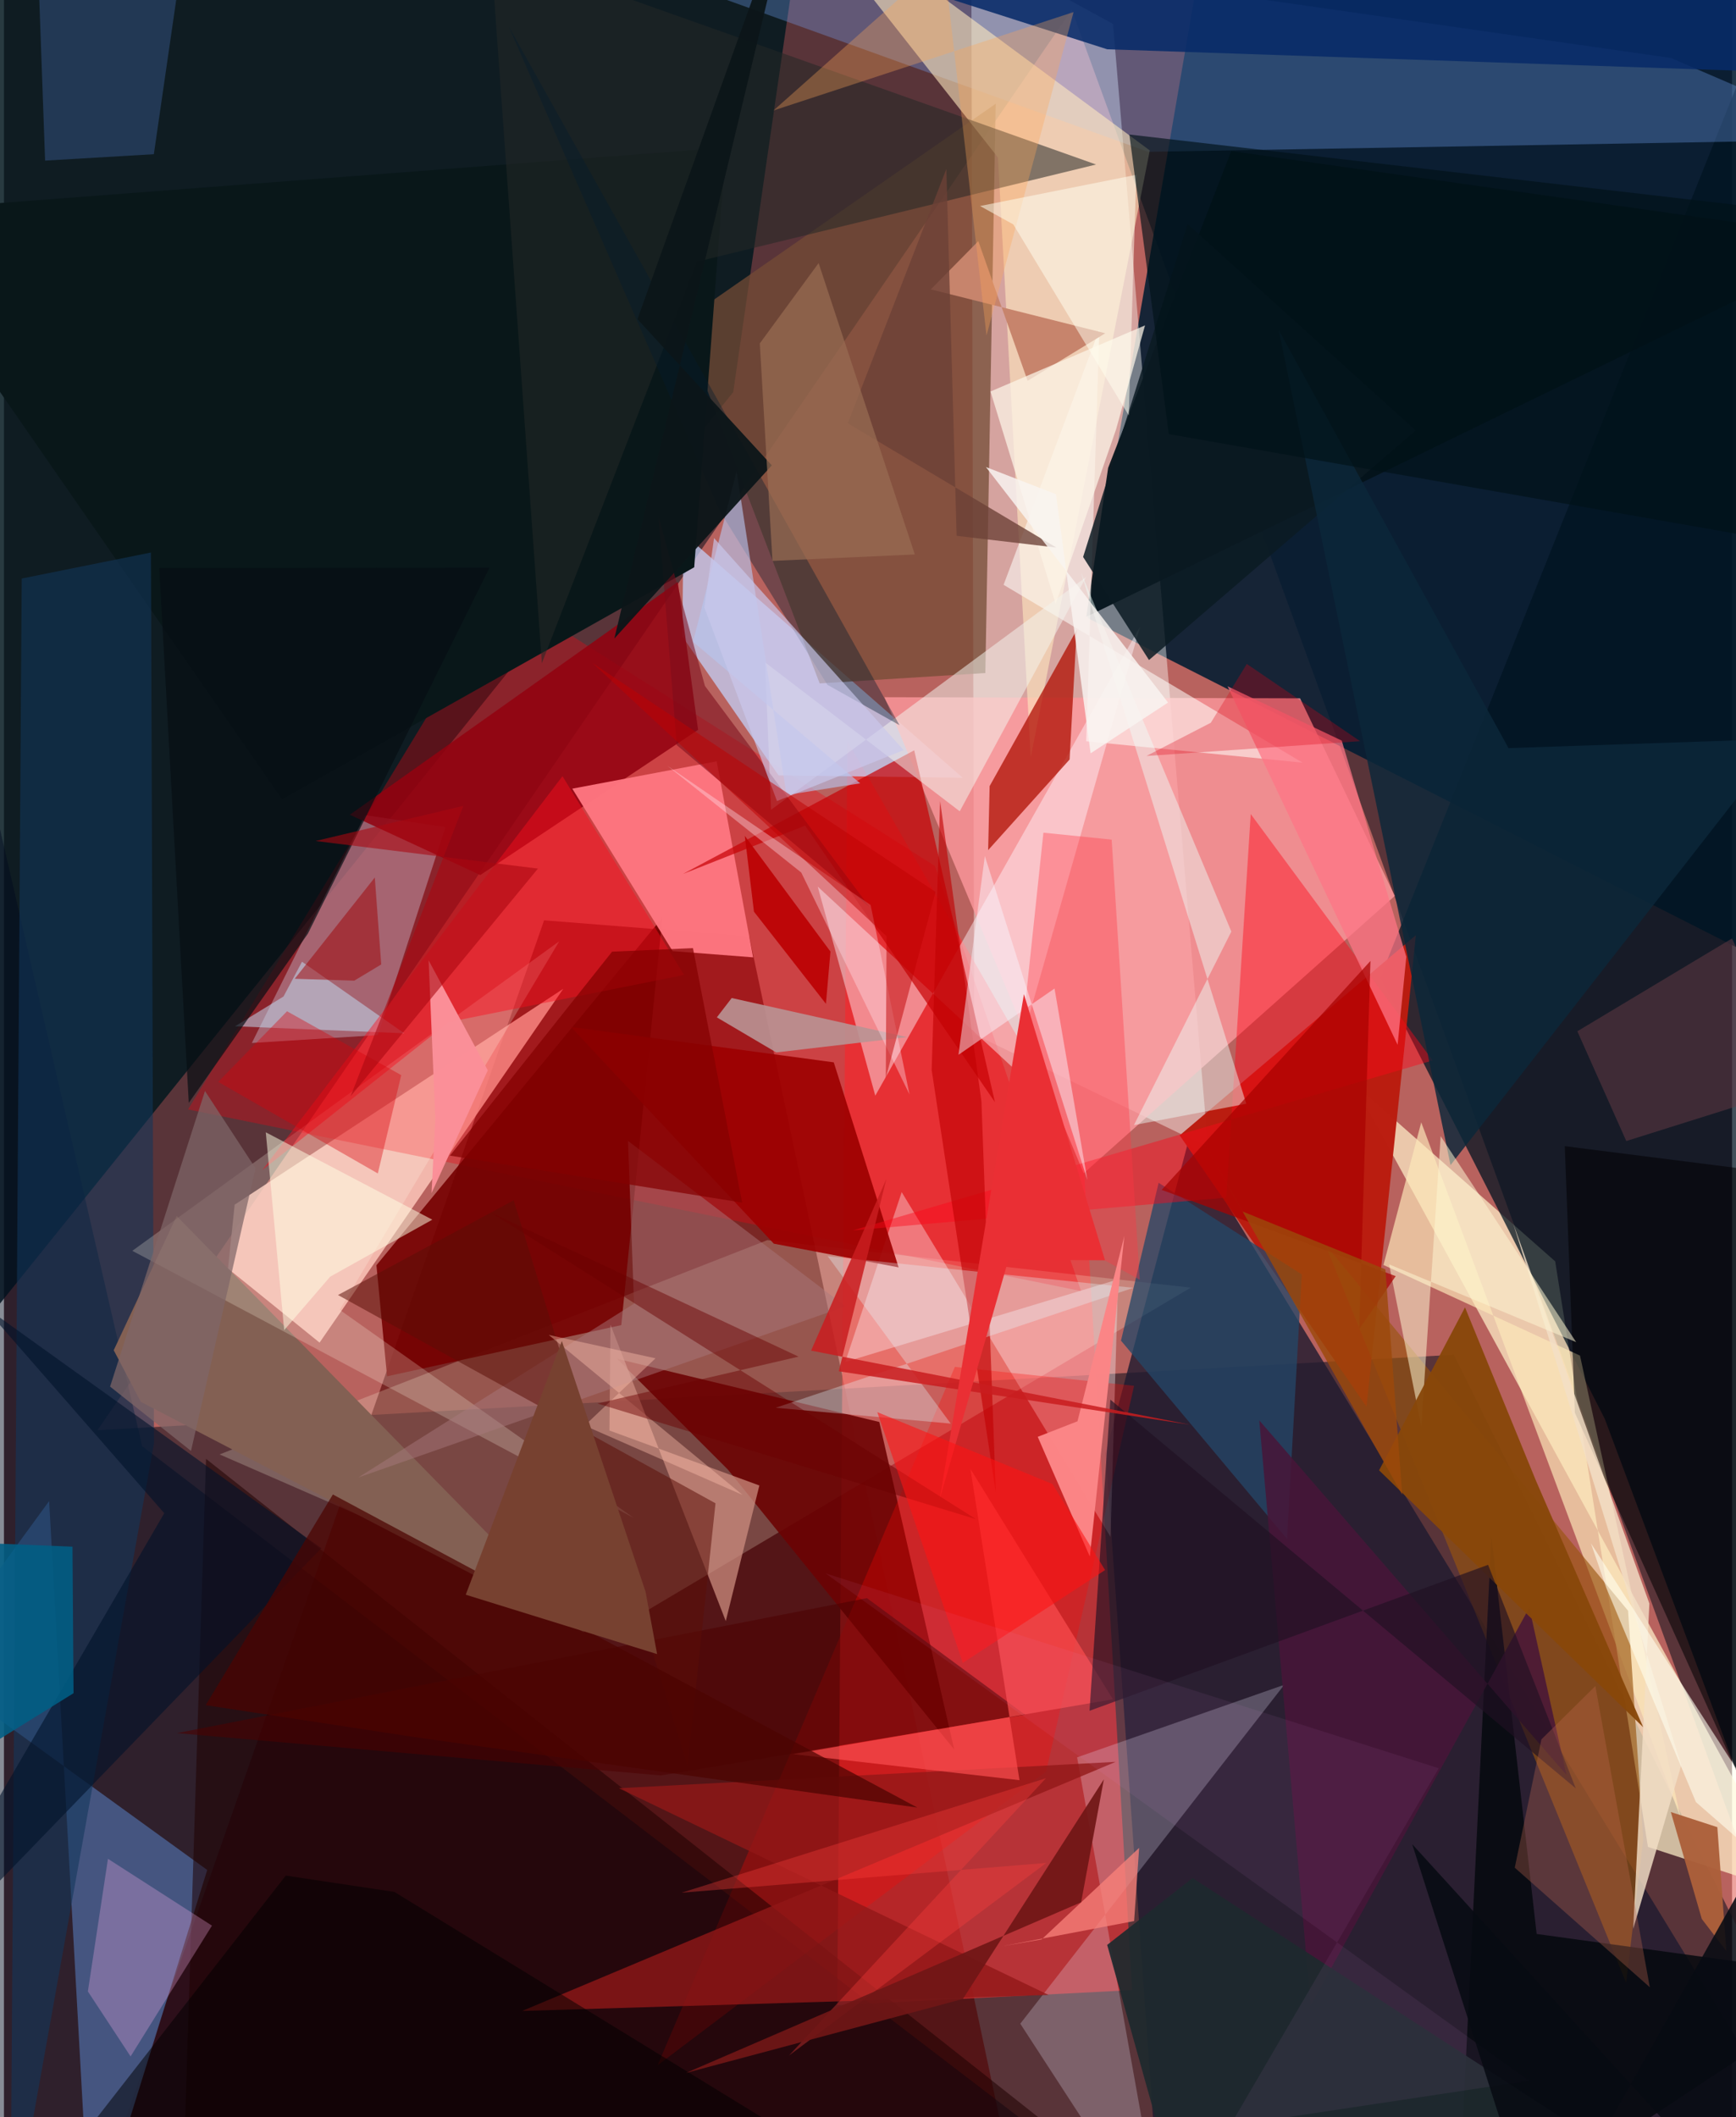 <svg xmlns="http://www.w3.org/2000/svg" width="228" height="278" viewBox="0 0 836 1024"><path fill="#593439" d="M0 0h836v1024H0z"/><path fill="#e47871" fill-opacity=".678" d="M898 1052.293l-196.543-397.04-656.215 36.48L516.561 4.685z"/><path fill="#001c31" fill-opacity=".878" d="M892.247.502L898 488.574 524.297 298.968 586.327-62z"/><path fill="#03181f" fill-opacity=".851" d="M-27.812 662.664L-62-23.344 389.255-62l-36.459 251.64z"/><path fill="#510000" fill-opacity=".604" d="M52.389 1043.241L261.302 445.12l99.267 7.867 122.44 578.2z"/><path fill="#fffffd" fill-opacity=".412" d="M467.97-25.878l1.413 526.163 113.108 54.508-45.962-543.218z"/><path fill="#ff3335" fill-opacity=".569" d="M545.77 962.565l-23.811-405.853L408.037 358.35l-4.947 611.47z"/><path fill="#1f1b30" fill-opacity=".808" d="M898 1084.008L560.267 1086 532.96 702.908l40.073-151.17z"/><path fill="#fff0ca" fill-opacity=".714" d="M867.451 916.786l-72.133-23.504-44.88-283.213-97.359-85.878z"/><path fill="#ffc9bc" fill-opacity=".824" d="M111.605 582.67l158.983-104.424-117.903 171.132-44.301-35.82z"/><path fill="#011421" fill-opacity=".741" d="M665.736 472.98L852.73 5.367l-8.11 868.643-70.2-187.792z"/><path fill="#ffffe3" fill-opacity=".216" d="M369.32 599.8l204.81 22.988-277.317 164.666-192.5-84.003z"/><path fill="#f7000d" fill-opacity=".322" d="M89.067 536.58l432.012 87.86-70.735-205.61-209.031-132.46z"/><path fill="#00091f" fill-opacity=".467" d="M-33.149 265.475L-62 1086l631.07-2.258L66.844 699.458z"/><path fill="#ba1d10" fill-opacity=".988" d="M677.748 504.155l-18.584 176.23-90.383-131.244 114.247-96.802z"/><path fill="#c4d6fe" fill-opacity=".71" d="M328.705 258.052l-.535 49.776 46.568 67.207 89.077 1.14z"/><path fill="#ff989e" fill-opacity=".78" d="M425.973 337.213l96.372 230.245 150.505-134.12-45.832-95.586z"/><path fill="#7af" fill-opacity=".306" d="M806.423 28.05L898 67.437l-344.468 5.989L177.706-62z"/><path fill="#4c669b" fill-opacity=".753" d="M-36.9 806.53l135.237 97.895L41.832 1086 21.864 725.999z"/><path fill="#744c35" fill-opacity=".745" d="M474.76 325.524l5.015-275.342-152.104 105.734 66.946 174.63z"/><path fill="#04131a" fill-opacity=".937" d="M593.713 73.06L898 116.043 523.62 298.33l10.553-72.038z"/><path fill="#6c0303" fill-opacity=".89" d="M350.181 710.75l-53.602-53.566 126.886 30.58 36.232 158.4z"/><path fill="#b17e8d" fill-opacity=".714" d="M119.925 504.45l54.727-110.215 38.93 5.828-32.717 100.577z"/><path fill="#fff8ff" fill-opacity=".443" d="M549.689 302.906L421.523 529.935l-27.85-101.132 94.92 88.075z"/><path fill="#ffe9bf" fill-opacity=".592" d="M496.717 366.37l57.597-293.622L372.04-62 480.866 76.177z"/><path fill="#760101" fill-opacity=".894" d="M185.34 665.666l-5.15-53.715 138.307-168.087-19.85 197.052z"/><path fill="#920210" fill-opacity=".859" d="M335.798 352.997l-105.366 70.239-63.137-29.168L326 281.477z"/><path fill="#fd757f" fill-opacity=".976" d="M323.48 460.015l38.95 3.027-17.636-94.816-69.85 13.226z"/><path fill="#fde8b9" fill-opacity=".675" d="M811.049 879.061L685.64 542.843l-18.28 68.985 95.084 43.824z"/><path fill="#b11407" fill-opacity=".765" d="M476.12 411.185l39.417-43.846 3.41-62.632-42.108 75.502z"/><path fill="#98540e" fill-opacity=".631" d="M785.697 779.067l7.343 110.53L784.77 959 639.185 601.902z"/><path fill="#ebeaff" fill-opacity=".247" d="M491.671 978.788L561.344 1086l-42.191-236.034 100.201-35.08z"/><path fill="#fff8fc" fill-opacity=".361" d="M434.295 576.588L535.333 743.34l3.66-124.56-132.008 39.963z"/><path fill="#091719" d="M-62 102.8l196.522 283.735 199.407-112.161 15.256-202.957z"/><path fill="#c70103" fill-opacity=".694" d="M328.507 422.685l59.09-23.357 91.811 133.735-39.056-170.159z"/><path fill="#13365b" fill-opacity=".576" d="M72.578 698.09L3.117 1086l5.486-806.187L71.11 267.23z"/><path fill="#ff0500" fill-opacity=".286" d="M316.193 998.923L504.197 856.76l42.531-186.495-86.696-9.142z"/><path fill="#9c0000" fill-opacity=".914" d="M432.81 612.987l-31.373-99.17-127.14-17.123 98.14 104.828z"/><path fill="#072b68" fill-opacity=".875" d="M533.705 23.834l307.35 10.413 41.978-60.418L452.57-2.158z"/><path fill="#fffffb" fill-opacity=".549" d="M529.94 159.294l-46.351 123.568 144.642 86.016-104.665-10.357z"/><path fill="#244768" fill-opacity=".761" d="M540.387 648.416L558.6 572.08l69.26 44.325-7.14 127.928z"/><path fill="#1e0000" fill-opacity=".541" d="M97.752 705.595L578.738 1086-62 1063.59 85.736 1086z"/><path fill="#04090e" fill-opacity=".843" d="M702.865 1086L898 956.939l-156.53-21.55-21.885-192.33z"/><path fill="#836053" d="M66.201 678.029l-13.099-24.981 30.455-64.905L280.928 789.7z"/><path fill="#fffceb" fill-opacity=".224" d="M304.654 734.137L162.434 633.52l106.172-178.235L62.097 604.978z"/><path fill="#921717" fill-opacity=".784" d="M537.828 852.144L297.488 864.9l207.917 100-254.722 7.723z"/><path fill="#242826" fill-opacity=".537" d="M335.215 126.584l193.12-47.012L235.478-24.37l24.751 345.16z"/><path fill="#ff0618" fill-opacity=".427" d="M691.142 512.907l-280.49 82.2 180.685-15.865 11.821-185.511z"/><path fill="#f4f4ef" fill-opacity=".525" d="M523.527 279.085L462.384 392.4l-94.159-72.014 2.876 71.275z"/><path fill="#ce8f81" fill-opacity=".729" d="M349.192 784.055L293.42 640.726l-.493 51.166 72.52 26.583z"/><path fill="#eefffb" fill-opacity=".455" d="M520.995 276.79l72.782 173.774-47.123 93.6 54.354-10.311z"/><path fill="#a87a7d" fill-opacity=".463" d="M407.148 631.826l-235.79 82.813 133.446-84.115-2.904-78.696z"/><path fill="#000002" fill-opacity=".541" d="M759.973 683.314l124.05 275.136 2.306-387.453-131.246-16.636z"/><path fill="#471638" fill-opacity=".859" d="M607.298 687.007l24.818 283.022 105.797-192.45 17.98 80.863z"/><path fill="#ff3644" fill-opacity=".361" d="M483.777 582.63l65.694 36.352-13.593-212.892-33.017-3.353z"/><path fill="#c7846c" d="M471.365 116.629l-22.973 23.336 84.395 21.225-37.568 22.985z"/><path fill="#faaded" fill-opacity=".294" d="M100.631 931.368L61.26 994.626l-20.662-31.445 9.719-64.139z"/><path fill="#f2dfc6" fill-opacity=".816" d="M811.427 853.767L730.12 591.715l65.89 183.878-7.841 157.36z"/><path fill="#0b1b23" fill-opacity=".847" d="M682.977 208.21L572.61 108.364l-50.544 161.017 31.871 49.845z"/><path fill="#4c0000" fill-opacity=".557" d="M317.826 858.727L83.644 838.249l333.83-65.295 76.493 56.371z"/><path fill="#c2def6" fill-opacity=".522" d="M193.633 499.76l-81.835-3.39 23.455-14.41 8.933-16.805z"/><path fill="#0b2739" fill-opacity=".824" d="M616.672 159.57l111.19 202.264 132.757-4.503-160.808 206.202z"/><path fill="#5381d6" fill-opacity=".278" d="M14.869-62h77.44L72.513 74.585l-52.61 3.1z"/><path fill="#fa4e4f" fill-opacity=".702" d="M536.5 821.89l-68.949-111.395 23.731 150.515-109.555-12.592z"/><path fill="#fef6d3" fill-opacity=".533" d="M670.096 611.531l15.579 78.402 9.363-140.421 65.544 99.622z"/><path fill="#88470a" fill-opacity=".957" d="M706.818 632.333l34.33 83.852 51.877 119.209-127.778-124.247z"/><path fill="#5a0f06" fill-opacity=".522" d="M161.598 626.357l182.626 100.738-13.527 127.003-84.121-273.564z"/><path fill="#201022" fill-opacity=".647" d="M760.41 864.974l-42.423-108.13-192.812 70.603 10.084-150.488z"/><path fill="#051a2d" fill-opacity=".384" d="M346.68 247.809L244.21 12.813l189.037 337.933-34.903-19.545z"/><path fill="#b99394" fill-opacity=".898" d="M373.611 509.015l-28.738-16.949 7.194-9.357 84.86 18.913z"/><path fill="#fe0d1d" fill-opacity=".435" d="M329.017 471.553L215.25 494.3l-90.328 71.694L270.195 375.42z"/><path fill="#c10103" fill-opacity=".624" d="M479.823 721.836l-6.95-189.154-19.99-145.246L448.8 517.47z"/><path fill="#fcf4e7" fill-opacity=".737" d="M477.264 189.347l31.504 102.706 29.247-84.383 14.003-50.293z"/><path fill="#e2f8fe" fill-opacity=".318" d="M398.46 607.555l147.909 15.312-173.012 58.014 84.668 7.666z"/><path fill="#613a43" fill-opacity=".537" d="M784.834 551.879l84.644-26.622-33.518-71.347-74.8 44.884z"/><path fill="ivory" fill-opacity=".584" d="M775.157 768.001l43.375 103.616 68.543 59.8-119.33-184.973z"/><path fill="#fe7686" fill-opacity=".741" d="M591.945 331.93l82.264 173.403 4.208-42.54-31.237-104.582z"/><path fill="#001129" fill-opacity=".588" d="M153.522 748.831L-62 971.731 77.546 731.885l-87.857-100.582z"/><path fill="#b7c5ef" fill-opacity=".624" d="M333.361 310.422l80.854 68.448-35.64 5.648-24.154-156.64z"/><path fill="#7c0b1a" fill-opacity=".553" d="M325.459 360.369l93.445 78.557-79.8-107.178-22.505-82.156z"/><path fill="#fb8586" fill-opacity=".992" d="M542.031 597.7l-22.686 89.72-19.236 7.52 25.204 57.906z"/><path fill="#fea559" fill-opacity=".333" d="M475.328 162.256L517.446 5.841 372.291 53.428l82.314-73.202z"/><path fill="#ffe1ea" fill-opacity=".38" d="M419.26 437.69l-98.353-67.331 64.8 51.658 52.36 107.289z"/><path fill="#c91d1f" fill-opacity=".851" d="M390.472 653.241l36.405-83.007-23.02 93.006L573.7 689.065z"/><path fill="#bf6750" fill-opacity=".333" d="M769.875 815.486l26.337 145.67-65.328-57.814 12.905-62.08z"/><path fill="#4b0301" fill-opacity=".718" d="M159.115 722.826L441.86 874.252l-241.957-33.893L97.598 824.73z"/><path fill="#f8f7ff" fill-opacity=".459" d="M474.527 414.053l49.601 156.693-15.89-92.624-46.465 32.036z"/><path fill="#000100" fill-opacity=".502" d="M-3.195 1086l381.983-54.477L188.875 915.05l-52.548-7.897z"/><path fill="#0c1519" fill-opacity=".949" d="M384.187-62l-77.705 216.369 64.989 70.706-76.185 83.773z"/><path fill="#1e292e" fill-opacity=".925" d="M569.782 1069.91l-36.079-129.227 41.33-32.333L848.569 1086z"/><path fill="#ad603b" fill-opacity=".961" d="M828.886 883.737l4.358 59.924-11.87-15.515-14.983-51.729z"/><path fill="#fffef0" fill-opacity=".514" d="M488.308 108.549l55.818 92.361 3.67-116.363L472.2 99.64z"/><path fill="#6c4036" fill-opacity=".78" d="M460.87 259.16l48.235 5.67-100.888-60.097 47.691-123.008z"/><path fill="#ea2f34" d="M485.911 609.335l46.743.209-39.22-128.707-40.786 244.447z"/><path fill="#996d54" fill-opacity=".698" d="M371.79 271.281L365.655 166.1l28.455-38.86 46.534 140.93z"/><path fill="#a90200" fill-opacity=".718" d="M560.058 575.504l113.235 41.714-17.634 25.561 5.414-178.008z"/><path fill="#bc0305" fill-opacity=".941" d="M399.84 460.241l-2.19 25.27-34.825-44.578-4.434-36.664z"/><path fill="#ffffe4" fill-opacity=".506" d="M157.803 617.488l-22.239 25.845-8.905-95.686 80.56 42.27z"/><path fill="#011117" fill-opacity=".651" d="M898 268.684l-334.475-58.723L544.44 65.065 898 106.061z"/><path fill="#d90008" fill-opacity=".376" d="M103.651 523.278l77.213 44.283 11.326-47.556-55.255-30.894z"/><path fill="#ffc1ae" fill-opacity=".404" d="M315.21 656.969l-51.662-11.308 93.773 77.387-76.4-33.53z"/><path fill="#060d13" fill-opacity=".694" d="M75.132 274.694l159.758-.107-87.876 177.034-57.607 81.81z"/><path fill="#fa827b" fill-opacity=".765" d="M549.174 893.75l-47.18 44.281-19.357 3.328 64.106-12.207z"/><path fill="#6a0000" fill-opacity=".463" d="M384.404 656.154l-148.828-69.7L470.255 734.78l-183.116-55.948z"/><path fill="#ff1312" fill-opacity=".565" d="M422.489 682.994l84.768 34.773 25.43 41.622-68.817 44.888z"/><path fill="#005e85" fill-opacity=".882" d="M33.15 748.071l.511 70.875-45.648 28.31L-62 744.22z"/><path fill="#9f0204" fill-opacity=".498" d="M169.462 474.309l13.053-7.839-3.113-42.056-38.736 48.98z"/><path fill="#fb8f98" fill-opacity=".984" d="M208.69 541.172l-1.841 35.907 27.214-59.41-28.626-53.182z"/><path fill="#cac8ed" fill-opacity=".659" d="M435.212 362.794l-61.245 24.648-35.134-93.638 4.687-33.543z"/><path fill="#bf0001" fill-opacity=".494" d="M426.973 452.766L284.672 320.642 450.685 431.4l-24.073 89.947z"/><path fill="#9c490a" fill-opacity=".816" d="M676.44 722.924l-8.137-108.993-69.095-27.967-21.525-38.229z"/><path fill="#f9f4f0" fill-opacity=".839" d="M525.695 364.358l37.47-24.563-88.125-113.908 33.889 13.156z"/><path fill="#ff403c" fill-opacity=".333" d="M504.074 860.071l-124.28 134.105 124.46-93.146-176.459 14.408z"/><path fill="#774130" d="M310.374 769.804l-40.476-121.21-46.497 122.71 92.575 28.717z"/><path fill="#701616" fill-opacity=".918" d="M329.911 1002.62l191.197-82.557 10.995-59.45-68.188 106.222z"/><path fill="#7f6768" fill-opacity=".725" d="M121.7 565.036l-24.455-37.359-45.902 142.97 39.148 31.11z"/><path fill="#e798e1" fill-opacity=".071" d="M593.113 1028.205L737.7 1006.4 397.445 760.98l296.672 94.266z"/><path fill="#070b13" fill-opacity=".875" d="M681.263 891.967L857.985 1086l-10.693-185.295L743.219 1086z"/><path fill="#aa0810" fill-opacity=".588" d="M150.757 406.762l71.493-16.997-54.533 140.438 90.597-110.091z"/><path fill="#840000" fill-opacity=".722" d="M357.107 581.664L333.324 458.58l-39.12 1.707-78.429 98.645z"/><path fill="#da0012" fill-opacity=".294" d="M601.252 321.126l-17.402 28.44-31.155 16.072 103.38-7.15z"/></svg>